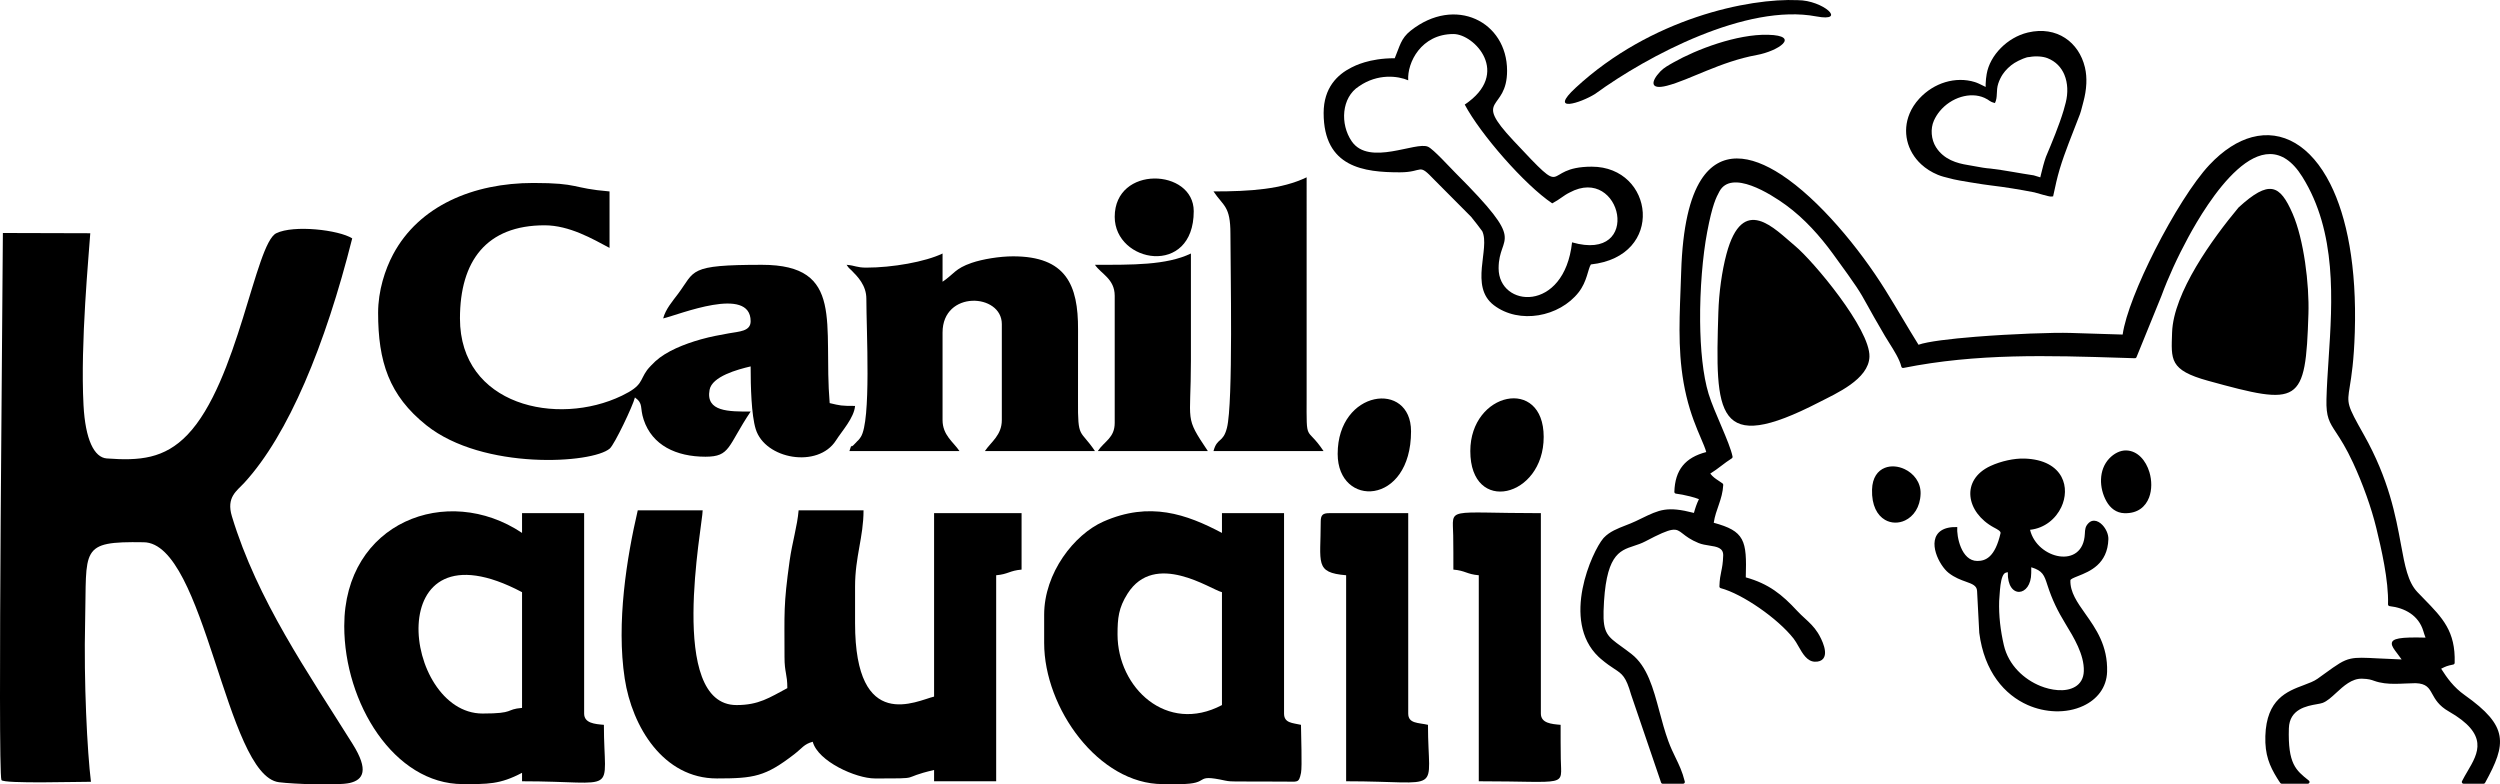 <?xml version="1.0" encoding="UTF-8"?>
<!DOCTYPE svg PUBLIC "-//W3C//DTD SVG 1.0//EN" "http://www.w3.org/TR/2001/REC-SVG-20010904/DTD/svg10.dtd">
<!-- Creator: CorelDRAW 2019 (64 Bit) -->
<svg xmlns="http://www.w3.org/2000/svg" xml:space="preserve" width="179.539mm" height="56.336mm" version="1.0" style="shape-rendering:geometricPrecision; text-rendering:geometricPrecision; image-rendering:optimizeQuality; fill-rule:evenodd; clip-rule:evenodd"
viewBox="0 0 6651.78 2087.2"
 xmlns:xlink="http://www.w3.org/1999/xlink"
 xmlns:xodm="http://www.corel.com/coreldraw/odm/2003">
 <defs>
  <style type="text/css">
   <![CDATA[
    .fil0 {fill:#000000}
   ]]>
  </style>
 </defs>
 <g id="Camada_x0020_1">
  <g id="_2608244394352">
   <g>
    <path class="fil0" d="M2305.12 712.08c-25.88,0 -29.07,-5.55 -52.56,-7.51 7.47,11.15 5.05,6.72 14.11,15.92 15.06,15.32 38.45,38.76 38.45,74.19 0,84.49 13.2,325.73 -14.89,368.06 -7.11,10.72 -6.27,7.36 -13.95,16.09 -20.41,23.19 -4.71,-10.43 -16.21,21.34l292.86 0c-16.35,-24.43 -45.06,-42.07 -45.06,-82.61l0 -232.78c0,-113.14 157.7,-104.65 157.7,-22.53l0 255.3c0,40.54 -28.7,58.18 -45.05,82.61l292.85 0c-39.88,-59.56 -45.79,-30.03 -45.11,-135.11 0.4,-62.6 -0.26,-125.24 0.1,-187.84 0.69,-119.34 -32.2,-195.18 -172.76,-195.18 -35.96,0 -81.33,7.46 -110.27,17.38 -44.64,15.3 -46.73,29.62 -77.46,50.21l0 -75.09c-46.17,22.16 -133.43,37.55 -202.74,37.55z"/>
    <path class="fil0" d="M3228.75 509.33c26.76,39.97 45.06,38.32 45.06,112.64 0,90.58 7.62,450.37 -9.25,516.4 -10.54,41.24 -25.98,25 -35.8,61.81l292.85 0c-46.79,-69.86 -45.39,-17.14 -45.06,-142.67l0.01 -585.72c-66.23,31.78 -148.61,37.54 -247.8,37.54z"/>
    <path class="fil0" d="M2913.37 704.57c16.29,24.31 52.56,37.18 52.56,82.6l0 337.91c0,40.08 -27.27,48.54 -45.05,75.09l292.85 0c-63.19,-94.38 -45.06,-71.76 -45.06,-240.3 0,-95.11 0,-190.23 0,-285.35 -65.58,31.47 -157.11,30.04 -255.31,30.04z"/>
    <path class="fil0" d="M240.19 620.59l-232.53 -0.67c-0.23,131.07 -14.18,1428.47 -3.86,1455.5 4.03,10.54 212.01,4.31 238.18,4.67 -9.76,-78.93 -19.34,-265.32 -15.47,-427.17 4.62,-193.18 -16.37,-213 155.36,-210.15 164.04,0.65 218.52,620.53 360.32,638.51 39.78,5.03 156.58,9.3 188.21,2.03 36.47,-8.38 51.39,-34.09 8,-103.49 -119.27,-190.78 -253.57,-382.31 -321.36,-605.97 -15.49,-51.09 12.82,-67.32 33.09,-89.44 117.36,-128.01 215.4,-365.97 287.01,-650.18 -35.84,-22.61 -155.47,-36.46 -202.11,-13.64 -55.94,27.37 -101.9,395.9 -236.15,536.09 -61.33,64.04 -127.36,69.64 -214.84,63.09 -33.47,-2.51 -57,-50.08 -61.84,-141.69 -8.74,-165.09 14.58,-403.41 17.99,-457.5z"/>
    <path class="fil0" d="M1907.15 2071.22c99.2,0 129.14,-4.99 206.03,-64.3 21.42,-16.52 25.98,-27.09 49.28,-33.31 13.97,52.33 115.14,97.61 165.19,97.61 134.78,0 60.45,0.13 157.69,-22.53l0 30.04 165.2 0 0 -548.16c32.04,-2.66 35.55,-12.36 67.58,-15.02l0 -150.19 -232.78 0 0 488.1c-44.74,10.42 -210.25,99.67 -210.25,-195.23l0 -97.62c0,-79.43 22.53,-131.62 22.53,-202.75l-172.72 0c-3.49,41.98 -17.1,85.38 -23.87,133.82 -16.78,120.17 -13.67,137.57 -13.67,256.66 0,41.68 7.51,44.52 7.51,82.6 -47.68,25.23 -75.62,45.06 -135.16,45.06 -185.35,0 -90.11,-480.79 -90.11,-518.13l-172.72 0c-29.22,125.45 -57.4,299.2 -34.68,447.67 19.71,128.73 103.11,265.69 244.94,265.69z"/>
    <path class="fil0" d="M1006.05 832.22c0,129.63 28.79,219.94 128.58,299.43 150.95,120.27 441.78,101.91 487.88,61.73 12.69,-11.06 61.83,-114.27 66.86,-135.89 23.43,17.17 12.17,25.66 23.31,59.29 22.5,67.93 86.41,98.4 164.41,98.4 66.68,0 58.45,-28.01 120.15,-120.15 -57.45,0 -120.13,0.99 -109.28,-57.81 6.6,-35.74 74.45,-54.22 109.28,-62.33 0,53.72 1.9,129.03 13.48,166.73 24.72,80.4 165.7,105.28 213.52,30.24 16.29,-25.59 48.19,-60.03 50.84,-91.84 -37.73,0 -38.95,-0.83 -67.58,-7.51 -17.5,-210.26 41.67,-367.94 -180.22,-367.94 -198.44,0 -176.81,15.45 -223.16,77.2 -15.25,20.3 -33.02,40.61 -39.66,65.47 42.13,-9.81 232.78,-88.44 232.78,7.51 0,27.07 -30.67,27.15 -57.99,32.12 -21.62,3.93 -48.2,8.63 -74.15,15.95 -45.12,12.74 -92.23,31.64 -121.6,58.62 -5.26,4.83 -17.69,17.51 -21.83,23.23 -20.54,28.31 -10.41,40.84 -67.03,68.14 -171.64,82.77 -430.84,26.33 -430.84,-205.56 0,-152.69 70.29,-247.8 225.27,-247.8 66.01,0 127.98,36.4 172.71,60.08l0 -150.19c-102.53,-8.53 -78.79,-22.53 -202.74,-22.53 -159.91,0 -304.23,60.84 -373.13,190.06 -21.42,40.19 -39.87,96.71 -39.87,155.36z"/>
    <path class="fil0" d="M1389.02 1575.62l0 307.88c-45.44,3.78 -17.73,15.01 -105.12,15.01 -213.34,0 -275.18,-524.12 105.12,-322.89zm-473.07 90.11c0,204.89 132.62,420.52 315.38,420.52 65.45,0 98.47,1.29 157.69,-30.04l0 22.53c262.72,0 217.76,40.91 217.76,-150.18 -24.52,-2.05 -52.56,-4.39 -52.56,-30.04l0 -533.15 -165.2 0 0 52.57c-199.16,-133.36 -473.07,-28.32 -473.07,247.8z"/>
    <path class="fil0" d="M2973.44 1688.26c0,-43.8 2.77,-70.89 26.57,-108.59 72.68,-115.14 221.91,-10.88 251.27,-4.05l0 300.37c-147.07,77.82 -277.84,-46.39 -277.84,-187.73zm-195.23 -52.56l0 75.09c0,173.67 145.21,375.46 315.38,375.46l45.06 0c87.2,0 33.06,-28.68 121.33,-9.31 9.99,2.19 17.97,2.15 28.28,2.33l129.1 0.33c35.52,-0.26 38.35,5.38 44.29,-23.28 3.35,-16.18 -0.1,-104.25 -0.1,-127.76 -22.67,-5.28 -45.06,-4.35 -45.06,-30.04l0 -533.15 -165.19 0 0 52.57c-94.44,-49.97 -192.54,-84.53 -315.51,-30.17 -77.52,34.28 -157.57,136.5 -157.57,247.93z"/>
    <path class="fil0" d="M3514.09 1387.89c0,110.55 -17.05,135.63 67.58,142.68l0 548.16c263.65,0 217.76,38.26 217.76,-150.18 -25.46,-5.93 -52.56,-2.77 -52.56,-30.04l0 -533.15 -210.26 0c-17.3,0 -22.53,5.23 -22.53,22.53z"/>
    <path class="fil0" d="M3867.02 1515.55c32.04,2.66 35.54,12.36 67.58,15.02l0 548.16c240.8,0 219.43,17.16 218.2,-59.63 -0.48,-30.22 -0.44,-60.31 -0.44,-90.54 -24.53,-2.05 -52.57,-4.39 -52.57,-30.04l0 -533.15c-256.46,0 -234.45,-18.05 -233.22,59.63 0.48,30.23 0.44,60.31 0.44,90.55z"/>
    <path class="fil0" d="M3912.07 1200.17c0,170.5 195.24,124.19 195.24,-37.55 0,-161.87 -195.24,-119.88 -195.24,37.55z"/>
    <path class="fil0" d="M3559.15 1207.68c0,144.04 195.23,138.75 195.23,-60.07 0,-136.09 -195.23,-111.01 -195.23,60.07z"/>
    <path class="fil0" d="M2965.92 576.91c0,123.18 210.26,160.63 210.26,-15.01 0,-113.84 -210.26,-123.03 -210.26,15.01z"/>
   </g>
   <g>
    <path class="fil0" d="M3897.27 278.26c41.53,78.5 159.67,213.86 232.78,262.82 21.25,-11.24 29.32,-20.51 46.26,-28.83 138.61,-74.81 195.87,187.09 6.49,132.57 -20.65,188.61 -195.43,174.08 -195.43,68.97 0,-93.83 80.22,-58.7 -114.51,-253.43 -15.53,-15.53 -58.38,-62.86 -73.12,-69.82 -31.97,-15.12 -156.91,52.5 -203.08,-14.4 -31.64,-45.83 -27.51,-116.88 19.18,-146.51 50.01,-34.7 103.97,-27.66 130.99,-15.96 -2.95,-47.01 34.37,-123.13 120.39,-123.13 55.76,0 154.29,104.52 30.03,187.72zm-375.45 22.53c0,145.11 107.9,157.7 202.75,157.7 64.83,0 47.22,-26.84 92.19,20.39l97.38 97.9c3.39,3.77 28.85,36.58 29.71,38.41 21.59,46.03 -34.81,146.68 30.72,196.76 67.94,51.88 174.7,31.07 225.8,-34.3 22.57,-28.88 24.43,-61.37 32.48,-74.05 198.93,-21.38 168.47,-260.13 2.33,-260.13 -139.18,0 -54.52,95.03 -208.44,-69.4 -111.03,-118.61 -16.83,-75.41 -16.83,-185.91 0,-130.85 -138.39,-200.27 -256.64,-106.46 -26.05,20.66 -28.58,40.7 -42.27,73.26 -68.07,-0.27 -107.37,20.69 -115.13,24.6 -37.64,18.97 -74.05,54.01 -74.05,121.23z"/>
    <path class="fil0" d="M4244.26 249.8c140.78,-102.42 403.39,-241.03 588.15,-206.17 84.35,15.92 17.77,-43.2 -49.06,-43.2 -130.27,-5.86 -391,48.06 -591.06,233.16 -73.12,67.64 12.82,40.9 51.97,16.21z"/>
    <path class="fil0" d="M4435.09 228.16c61.22,-15.77 142.15,-64.11 238.92,-81.75 57.43,-10.48 118.49,-51.65 30.21,-53.88 -82.98,-2.09 -190.56,39.04 -251.09,73.29 -13.68,7.74 -26.03,14.36 -35.37,24.16 -25.46,26.72 -28.36,49.92 17.33,38.18z"/>
    <path class="fil0" d="M5610.07 888.99l37.71 1.16c7.29,-51.94 42.49,-139.27 86.19,-225.33 46.23,-91.02 102.09,-180.87 144.58,-226.06 36.95,-39.3 75.49,-63.77 113.32,-73.82 40.18,-10.68 79.51,-5.16 115.29,16.01 35.43,20.96 67.33,57.3 93.08,108.44 44.35,88.11 70.59,220.61 65.2,394.53 -2.38,76.7 -9.05,117.62 -13.37,144.28 -7.57,46.51 -7.82,48.12 37.58,128.76 66.61,118.3 84.72,216.61 98.49,291.3 10.54,57.29 18.51,100.46 43.87,127.09l18.24 18.85c48.55,49.76 83.38,85.5 80.9,169.05 0.13,2.3 -1.44,4.42 -3.77,4.87 -16.42,3.29 -20.49,5.29 -30.71,10.4l-1.47 0.74c8.26,13 16.52,25.05 25.91,36.21 10.33,12.3 22.06,23.57 36.68,33.93 58.56,41.52 86.51,73.5 92.66,108.62 6.16,35.08 -9.53,72.28 -38.25,124.55 -0.76,1.59 -2.37,2.69 -4.24,2.69l-53.1 0c-0.7,0 -1.42,-0.16 -2.09,-0.5 -2.32,-1.15 -3.26,-3.97 -2.1,-6.29 4.42,-8.86 9.68,-17.79 14.91,-26.71 28.54,-48.58 57.32,-97.57 -50.45,-159.1 -26.28,-15 -35.72,-32.04 -43.67,-46.4 -8.61,-15.58 -15.32,-27.65 -44.3,-28.56 -36.76,0.25 -74.91,6.48 -110.08,-6.17 -8.1,-2.91 -14.5,-5.21 -32.3,-5.76 -27.11,-0.84 -49.24,19.57 -68.83,37.62 -12.61,11.63 -24.26,22.38 -36.21,26.8 -3.75,1.39 -9.14,2.33 -15.63,3.48 -26.29,4.63 -72.52,12.8 -74.11,64.1 -1.46,47.25 3.16,75.25 12.48,94.76 9.1,19.08 23.09,30.42 40.37,44.06 1.31,0.83 2.18,2.3 2.18,3.96 0,2.59 -2.1,4.69 -4.69,4.69l-69.34 0c-1.46,-0.01 -2.91,-0.7 -3.81,-1.97l-4.06 -5.97 -4.29 -6.75c-10.07,-16.36 -18.31,-31.89 -23.83,-49.59 -5.54,-17.74 -8.35,-37.61 -7.59,-62.56 3.06,-98.46 57.76,-118.93 102.38,-135.61 14.02,-5.24 27.03,-10.11 36.57,-16.94l18.65 -13.43c33.63,-24.31 48.96,-35.39 69.54,-39.86 16.99,-3.71 36.91,-2.67 73.42,-0.77 16.79,0.87 37.13,1.93 62.03,2.79 -3.97,-5.8 -7.91,-10.98 -11.44,-15.62l-0.2 -0.24c-8.41,-11.04 -14.7,-19.34 -14.49,-26.51 0.41,-13.48 21.76,-17.53 89.77,-15.72 -2.7,-6.88 -4.41,-12.53 -5.92,-17.56 -12.53,-41.72 -49.31,-61.61 -89.76,-66.23 -2.39,-0.27 -4.21,-2.33 -4.14,-4.78 0.99,-31.73 -3.62,-69.3 -10.03,-105.43 -6.48,-36.47 -14.74,-71.15 -21.05,-97.18 -6.77,-27.88 -15.79,-57.14 -25.93,-85.61 -11.16,-31.38 -23.67,-61.73 -35.97,-88.25 -18.65,-40.2 -33.63,-63.03 -44.84,-80.12 -18.49,-28.19 -27.18,-41.44 -25.99,-88.97 0.84,-33.65 3.21,-69.23 5.65,-106.24 10.31,-156.1 22.36,-338.33 -69.93,-485.88 -53.88,-86.15 -117.21,-68.59 -172.86,-18.82 -57.32,51.28 -106.89,136.16 -130.86,180.46 -13.64,25.21 -27.17,52.12 -39.71,79.56 -11.44,25.02 -22.17,50.72 -31.52,76.22l-66.15 162.54c-0.72,1.76 -2.48,2.98 -4.49,2.92l-31.53 -0.99c-199.04,-6.29 -388.88,-12.3 -584.24,26.86 -2.47,0.49 -4.91,-1.07 -5.48,-3.54 -4.46,-19.08 -19.48,-42.87 -32.31,-63.23 -4.06,-6.44 -7.94,-12.57 -11.14,-18.01 -24.01,-40.79 -37.28,-64.75 -46.94,-82.22 -21.42,-38.71 -25.11,-45.39 -91.61,-136.7 -33.97,-46.63 -75.76,-93.76 -125.01,-129.64 -41.12,-29.95 -145.1,-95.63 -177.04,-36.22 -8.62,16.01 -18.68,34.64 -32.56,107.96 -11.96,63.21 -19.5,152.11 -18.73,237.62 0.67,72.93 7.38,143.35 22.56,193.08 14.68,48.11 56.11,129.15 63.64,166.35 0.5,1.92 -0.29,4.03 -2.06,5.14 -19.78,12.36 -36.67,28.03 -57.17,40.51 6.88,8.84 13.52,13.24 22.05,18.9 3.33,2.21 6.95,4.61 10.53,7.17 1.24,0.91 2.02,2.4 1.95,4.05 -2.11,39.46 -20.11,64.98 -25.28,100.68 40.85,11.18 62.84,22.43 74.49,43.69l0.16 0.27c11.49,21.2 12.07,51.54 10.6,101.34 30.63,8.51 54.82,20.08 76.1,34.6 21.88,14.93 40.7,33.06 60.35,54.28l0.29 0.29c6.79,7.33 13.65,13.63 20.31,19.75 12.48,11.46 24.42,22.44 34.68,38.71l0.17 0.25c4.85,7.72 12.73,22.52 16.61,36.69l0.06 0.22c2.09,7.72 3.01,15.37 1.76,21.84 -1.43,7.27 -5.46,13.03 -13.27,15.94 -3.6,1.35 -8.02,2.01 -13.33,1.85 -20.59,-0.64 -32.43,-21.4 -43.56,-40.97 -4.28,-7.51 -8.46,-14.88 -12.84,-20.44 -21.26,-27.06 -55.33,-56.75 -91.3,-81.63 -36.04,-24.94 -73.91,-44.99 -102.65,-52.64 -2.09,-0.5 -3.62,-2.42 -3.57,-4.66 0.59,-19.05 2.74,-29.37 4.93,-39.9 2.21,-10.65 4.5,-21.6 5.14,-42.39 0.64,-20.57 -17.21,-23.35 -36.57,-26.36 -9.8,-1.53 -19.97,-3.11 -29.05,-6.82 -21.15,-8.64 -32.88,-17.79 -41.89,-24.82 -18.99,-14.81 -24.52,-19.12 -99.74,20.48 -10.24,5.39 -20.45,8.76 -30.4,12.03 -40.01,13.19 -76.04,25.07 -80.64,173.3 -1.81,58.74 11.05,68.05 47.17,94.15 7.83,5.65 16.73,12.08 27.02,20.1 42.3,32.96 57.87,91.09 74.54,153.29 6.98,26.06 14.17,52.87 23.56,78.64 6.17,16.94 12.82,30.67 19.22,43.87 9.33,19.24 18.18,37.49 24.49,63.22 0.17,0.48 0.26,0.99 0.26,1.53 0,2.59 -2.1,4.69 -4.69,4.69l-54.15 0c-1.95,-0.01 -3.78,-1.24 -4.43,-3.19l-79.73 -233.83c-13.81,-48.23 -23.3,-54.65 -44.28,-68.43l-0.31 -0.19c-9.42,-6.18 -21.03,-13.81 -36.13,-26.76l-5.86 -5.29c-50.54,-48.1 -54.75,-118.45 -42.61,-181.07 12.01,-61.92 40.22,-116.54 55.07,-133.99l1.85 -2.06c15.23,-16 36.13,-24.14 57.73,-32.56 9.04,-3.51 18.22,-7.11 27.18,-11.37l14.39 -6.93c48.79,-23.66 68.66,-33.27 140.09,-14.87 3.56,-12.95 7.42,-24.56 13.34,-36.63 -6.02,-2.46 -14.53,-5.03 -23.61,-7.35 -13.35,-3.4 -27.86,-6.23 -37.64,-7.34 -2.39,-0.27 -4.21,-2.33 -4.14,-4.78 0.89,-28.89 7.9,-52.01 22.42,-69.78 13.79,-16.86 34.22,-28.76 62.44,-36.05 -2.64,-9.86 -7.85,-22 -14.23,-36.9 -11.6,-27.09 -27.03,-63.12 -38.63,-111.92 -22.72,-95.51 -19.27,-185.79 -15.58,-282.41l1.74 -48.38c3.72,-119.92 23.17,-198.28 53.01,-244.87 25.3,-39.5 58.06,-56.49 95.08,-56.68 36.42,-0.2 76.79,16.02 118.1,43 100.73,65.81 208.05,196.18 277.29,307.35 15.82,25.41 30.44,49.89 44.86,74.05 14.22,23.82 28.28,47.38 43.12,71.19 23.82,-8.48 84,-15.78 151.9,-21.2 95.43,-7.62 206.67,-11.66 253.03,-10.17l100.64 3.14zm-594.64 494.14c-20.46,-11.87 -35.77,-38.18 -34.46,-80.74 0.99,-31.89 15.24,-50.14 34.01,-57.59 8.14,-3.24 17.06,-4.39 26.06,-3.73 8.88,0.64 17.94,3.09 26.41,7.05 24.1,11.27 43.66,35.06 42.71,65.74 -1.11,35.94 -19.11,60.33 -41.28,70.85 -8.56,4.06 -17.79,6.06 -26.91,5.85 -9.2,-0.21 -18.31,-2.64 -26.55,-7.43zm589.2 -49.35c-19.71,-35.06 -21.26,-83.53 7.52,-113.91 12.54,-13.25 29.11,-21.89 45.31,-21.39 30.27,0.94 52.25,26.8 61.53,57.9 3.28,10.99 4.99,22.71 4.92,34.18 -0.08,11.57 -1.98,22.93 -5.86,33.13 -9.45,24.75 -30.45,42.85 -65.73,41.75 -21.29,-0.66 -37.3,-13.16 -47.7,-31.65zm-285.44 264.92c-1.22,39.93 3.5,78.94 12.45,117.82 12.4,53.75 54.16,91.35 97.7,108.85 27.05,10.87 65.82,17.55 92.24,1.77 13.52,-8.07 22.26,-21.76 22.86,-41.48 1.36,-43.68 -26.64,-89.57 -48.63,-125.62 -21.04,-34.5 -35.61,-64.14 -48.14,-103.04 -8.49,-26.35 -12.36,-38.37 -43.03,-47.66l-0.12 15.18c-0.08,64.44 -64.35,70.34 -62.25,-2.05l-4.67 0.98c-16.84,3.5 -16.51,59.35 -18.39,75.26zm-13.7 -195.03c-74.69,-40.21 -89.48,-126.81 -9.35,-163.85 28.17,-13.02 63.02,-20.55 90.21,-19.71 52.99,1.63 84.32,21.93 98.62,48.68 13.4,25.11 11.43,55.26 -0.44,80.53 -14.5,30.85 -44.34,56.22 -83.17,60.3 18.78,78.28 141.47,106.31 145.82,10.51 0.53,-11.57 0.92,-19.69 10.39,-28.86 4.36,-4.23 9.38,-5.99 14.59,-5.84 3.86,0.11 7.76,1.33 11.48,3.37 3.5,1.92 6.92,4.62 10.02,7.82 9.47,9.76 16.52,24.75 16.12,37.92 -2.07,66.8 -49.96,85.91 -80.31,98.01 -11.92,4.75 -20.66,8.26 -20.76,11.57 -0.96,31.48 18.14,58.47 39.49,88.66 28.22,39.88 60.29,85.21 58.14,154.75 -1.3,42.15 -26.74,73.51 -63.31,90.57 -45.88,21.43 -102.23,17.99 -147.9,-2.2 -61.27,-27.09 -115.52,-88.16 -128.91,-192.03l-5.84 -111.72c-0.8,-14.07 -12.99,-18.45 -29.52,-24.38 -13.65,-4.89 -29.97,-10.76 -46.09,-23.37 -12.7,-9.94 -27.15,-31.25 -33.83,-53.02 -3.47,-11.28 -4.93,-22.8 -3.12,-33.11 1.89,-10.78 7.29,-20.23 17.49,-26.81 9.54,-6.15 23.3,-9.64 42.36,-9.08 -2.09,24.3 10.42,90.23 53.41,90.21 21.76,-0.02 47.07,-9.44 61.87,-74.38 0.15,-5.05 -7.35,-9.1 -17.45,-14.54zm473.78 -518.54c-2.23,71.77 -7.85,99.47 95.76,128.02 244.01,67.21 259.52,64.11 267.04,-178.11 2.45,-78.87 -12.17,-197.82 -42.07,-266.51 -33.92,-77.93 -62.29,-90.96 -143.8,-16.54 -68.82,82.53 -173.63,226.67 -176.93,333.15zm-1207.25 -53.73c-8.42,271.28 -8.18,381.23 268.17,238.82 45.13,-23.25 131.99,-60.75 133.87,-121.17 2.28,-73.49 -149.32,-254.4 -198.01,-294.83 -54.11,-44.93 -139.2,-140.47 -182.46,21.81 -12.08,45.3 -19.91,101.93 -21.57,155.37z"/>
    <path class="fil0" d="M5470.84 485.91l-8.1 36.6 -5.56 0.49c-5.33,0.47 -36.02,-9.11 -44.39,-11.2 -41.77,-8.03 -75.61,-13.57 -117.09,-18.64 -5.55,-0.46 -29.94,-4.18 -52.96,-7.94 -20.25,-3.31 -39.62,-6.73 -44.48,-8.07 -3.89,-1.07 -7.97,-2.07 -12.13,-3.07 -9.89,-2.39 -20.28,-4.92 -30.08,-8.97 -17.23,-7.13 -32.03,-16.67 -44.18,-27.87 -19.21,-17.72 -31.88,-39.65 -37.29,-63.03 -5.43,-23.41 -3.59,-48.28 6.18,-71.85 5.78,-13.95 14.34,-27.45 25.8,-39.87 19.89,-21.57 44.07,-36.26 69.27,-43.83 26.23,-7.87 53.66,-8.05 78.61,-0.33 7.01,2.15 15.18,6.24 22.62,9.93l6.22 3.09c-0.1,-2.6 -0.1,-5.26 -0.02,-7.92 0.26,-9.34 1.45,-18.84 2.69,-26.18 4.2,-25.1 18.07,-49.66 37.68,-69.49 19.32,-19.57 44.42,-34.63 71.4,-41.11l0.61 -0.17c38.71,-9.15 72.63,-2.62 98.94,14.52 26.26,17.11 44.78,44.76 52.73,77.85l0.14 0.55c3.36,14.21 4.31,28.74 3.71,42.77 -0.72,17.03 -3.74,33.28 -7.47,47.36l-2.06 7.95c-2.82,11.29 -6.18,24.55 -10.58,34.33 -17.21,45.43 -36.86,91.83 -50.69,137.9 -3.58,11.94 -6.72,24.1 -9.55,36.2zm-72.69 -334.06c-3.25,-0.02 -9.03,1.76 -15.31,4.26 -8.47,3.37 -17.48,7.98 -23.04,11.47 -6.16,3.88 -11.98,8.53 -17.13,13.5 -5.48,5.27 -10.2,10.9 -13.83,16.32 -4.87,7.3 -9.1,15.92 -12.02,24.79 -6.49,19.72 -0.72,35.51 -8.81,52 -16.4,-4.18 -12.84,-7.11 -27.96,-13.87 -18.96,-8.47 -41.11,-8.68 -62.27,-2.31 -21.41,6.45 -41.74,19.66 -56.73,37.92 -6.16,7.5 -11.43,15.88 -15.49,24.96 -4.88,10.95 -6.67,23.46 -5.72,35.73 0.97,12.6 4.87,24.9 11.27,35.01 10.55,16.66 24.68,27.36 39.45,34.41 15.17,7.24 31.09,10.74 44.71,12.92 7.56,1.22 14.27,2.47 20.79,3.69 13.47,2.52 26.25,4.92 40.59,5.89 37.54,4.41 76.82,12.5 114.54,18.02 3.26,0.77 6.91,1.98 10.53,3.19l6.9 2.14 1.59 -6.77c3.35,-14.17 8.6,-34.45 13.41,-47.76 16.19,-38.45 34.75,-82.89 47,-123.41 2.12,-7.02 3.98,-14.12 5.74,-21.09 6.37,-25.25 5.62,-51.88 -3.64,-74.06 -8.04,-19.27 -22.66,-35.27 -44.76,-44 -6.37,-2.52 -14.33,-4.04 -22.59,-4.58 -8.78,-0.58 -17.85,-0.06 -25.74,1.5l-1.49 0.12z"/>
   </g>
  </g>
 </g>
</svg>
